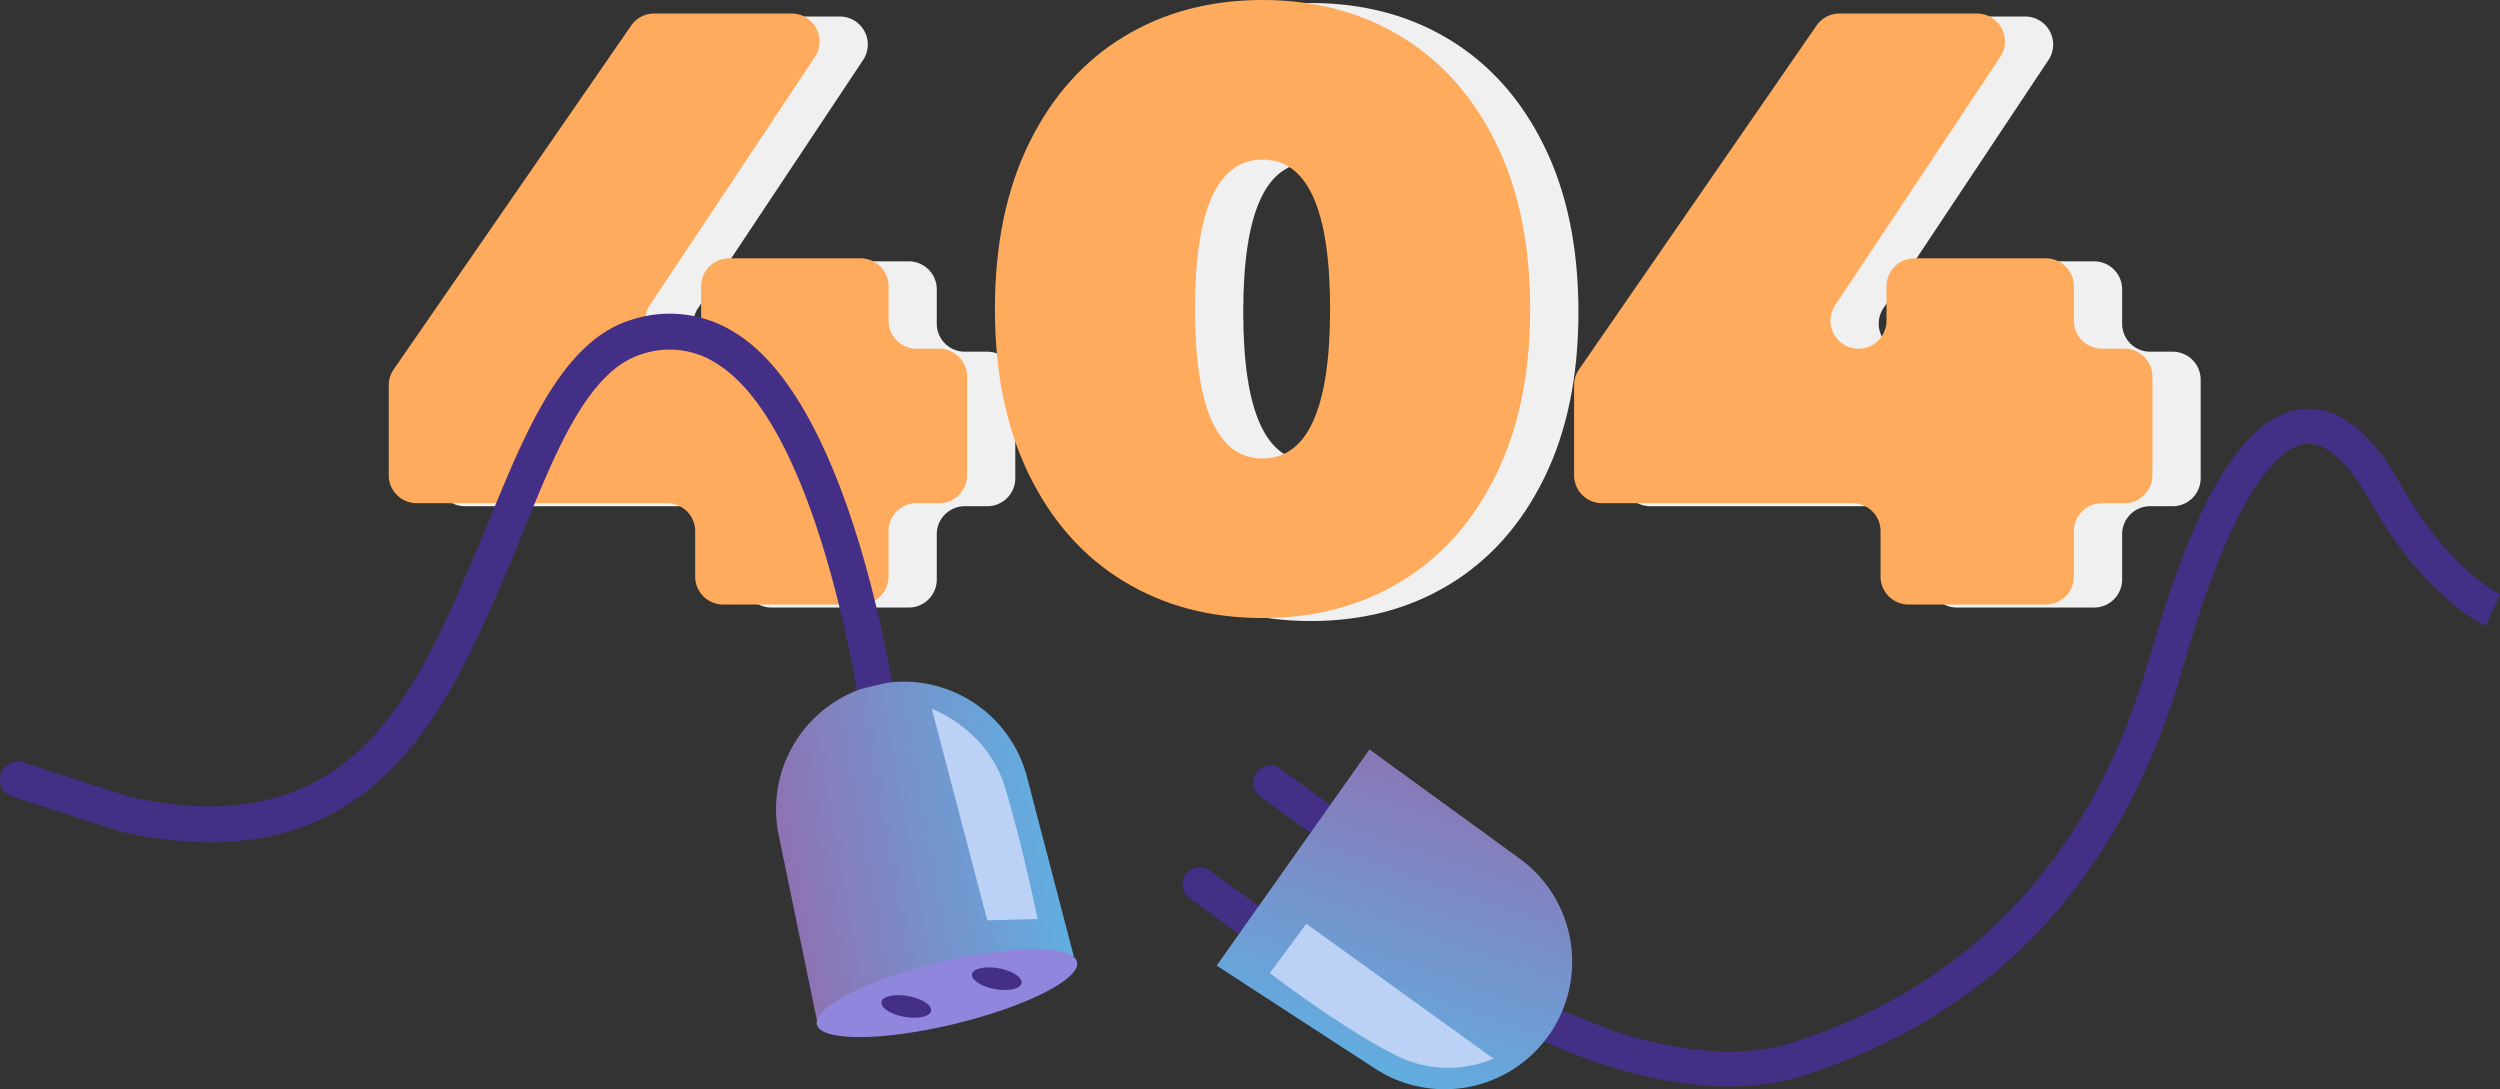 <svg xmlns="http://www.w3.org/2000/svg" xmlns:xlink="http://www.w3.org/1999/xlink" width="603.698" height="263.033" viewBox="0 0 603.698 263.033"><rect x="0" y="0" width="603.698" height="263.033" fill="#333333" stroke="none"/><defs><linearGradient id="a" x1="0.935" y1="0.363" x2="-0.032" y2="0.559" gradientUnits="objectBoundingBox"><stop offset="0" stop-color="#60b0e2"/><stop offset="1" stop-color="#916eb0"/></linearGradient><linearGradient id="b" x1="0.389" y1="0.968" x2="0.754" y2="-0.026" xlink:href="#a"/></defs><g transform="translate(-777.018 -279.746)"><g transform="translate(870.885 279.746)"><g transform="translate(11.648 0.728)"><path d="M1457.152,561.978h-5.445a6.758,6.758,0,0,0-6.758,6.758v10.949a6.758,6.758,0,0,1-6.758,6.758h-33.174a6.758,6.758,0,0,1-6.758-6.758V568.736a6.758,6.758,0,0,0-6.758-6.758h-60.492a6.758,6.758,0,0,1-6.758-6.758V533.5a6.755,6.755,0,0,1,1.2-3.841l57.34-83.017a6.757,6.757,0,0,1,5.56-2.917h33.184a6.758,6.758,0,0,1,5.627,10.5l-39.859,59.94a6.758,6.758,0,1,0,12.385,3.742v-8.3a6.757,6.757,0,0,1,6.758-6.758h31.746a6.758,6.758,0,0,1,6.758,6.758v8.3a6.758,6.758,0,0,0,6.758,6.758h5.445a6.758,6.758,0,0,1,6.758,6.758V555.22A6.758,6.758,0,0,1,1457.152,561.978Z" transform="translate(-1324.253 -440.466)" fill="#f0f0f0" fill-rule="evenodd"/><path d="M1868.257,572.668q-14.579-8.868-22.835-25.688t-8.257-40.062q0-23.243,8.257-40.062t22.835-25.688q14.573-8.87,33.539-8.869t33.536,8.869q14.576,8.868,22.835,25.688t8.257,40.062q0,23.243-8.257,40.062t-22.835,25.688q-14.579,8.87-33.536,8.869t-33.539-8.869Zm49.847-65.75h0q0-36.086-16.308-36.086t-16.311,36.086q0,36.086,16.311,36.086T1918.1,506.918Z" transform="translate(-1690.782 -432.298)" fill="#f0f0f0" fill-rule="evenodd"/><path d="M2460.117,561.978h-5.445a6.758,6.758,0,0,0-6.759,6.758v10.949a6.758,6.758,0,0,1-6.758,6.758h-33.173a6.758,6.758,0,0,1-6.758-6.758V568.736a6.758,6.758,0,0,0-6.759-6.758h-60.49a6.758,6.758,0,0,1-6.758-6.758V533.5a6.757,6.757,0,0,1,1.2-3.841l57.339-83.017a6.757,6.757,0,0,1,5.56-2.917H2424.5a6.758,6.758,0,0,1,5.627,10.5l-39.859,59.94a6.758,6.758,0,1,0,12.385,3.742v-8.3a6.758,6.758,0,0,1,6.758-6.758h31.746a6.757,6.757,0,0,1,6.758,6.758v8.3a6.758,6.758,0,0,0,6.759,6.758h5.445a6.758,6.758,0,0,1,6.758,6.758V555.22A6.758,6.758,0,0,1,2460.117,561.978Z" transform="translate(-2040.977 -440.466)" fill="#f0f0f0" fill-rule="evenodd"/></g><path d="M1416.339,559.427h-5.445a6.758,6.758,0,0,0-6.758,6.758v10.949a6.758,6.758,0,0,1-6.758,6.758H1364.2a6.758,6.758,0,0,1-6.758-6.758V566.185a6.758,6.758,0,0,0-6.758-6.758H1290.2a6.758,6.758,0,0,1-6.758-6.758V530.952a6.758,6.758,0,0,1,1.2-3.841l57.34-83.018a6.758,6.758,0,0,1,5.56-2.917h33.184a6.758,6.758,0,0,1,5.627,10.5l-39.859,59.94a6.758,6.758,0,1,0,12.385,3.742v-8.3a6.758,6.758,0,0,1,6.758-6.758h31.746a6.758,6.758,0,0,1,6.758,6.758v8.3a6.758,6.758,0,0,0,6.758,6.758h5.445a6.758,6.758,0,0,1,6.758,6.758v23.795A6.758,6.758,0,0,1,1416.339,559.427Z" transform="translate(-1283.439 -437.915)" fill="#feab5d" fill-rule="evenodd"/><path d="M1827.443,570.116q-14.579-8.868-22.835-25.688t-8.257-40.062q0-23.243,8.257-40.062t22.835-25.688q14.573-8.87,33.539-8.87t33.536,8.87q14.576,8.868,22.835,25.688t8.257,40.062q0,23.243-8.257,40.062t-22.835,25.688q-14.579,8.87-33.536,8.87t-33.539-8.87Zm49.847-65.75h0q0-36.086-16.309-36.086t-16.311,36.086q0,36.086,16.311,36.086T1877.291,504.366Z" transform="translate(-1649.968 -429.746)" fill="#feab5d" fill-rule="evenodd"/><path d="M2419.3,559.427h-5.446a6.758,6.758,0,0,0-6.758,6.758v10.949a6.758,6.758,0,0,1-6.758,6.758H2367.17a6.758,6.758,0,0,1-6.758-6.758V566.185a6.758,6.758,0,0,0-6.758-6.758h-60.49a6.758,6.758,0,0,1-6.758-6.758V530.952a6.758,6.758,0,0,1,1.2-3.841l57.339-83.017a6.758,6.758,0,0,1,5.561-2.918h33.184a6.758,6.758,0,0,1,5.627,10.5l-39.859,59.94a6.758,6.758,0,1,0,12.385,3.742v-8.3a6.758,6.758,0,0,1,6.758-6.758h31.746a6.758,6.758,0,0,1,6.758,6.758v8.3a6.758,6.758,0,0,0,6.758,6.758h5.446a6.758,6.758,0,0,1,6.758,6.758v23.795A6.758,6.758,0,0,1,2419.3,559.427Z" transform="translate(-2000.163 -437.915)" fill="#feab5d" fill-rule="evenodd"/></g><g transform="translate(777.018 362.716)"><path d="M756.886,848.1c16.93,0,30.933-5.431,42.45-16.39,13.776-13.108,21.749-31.74,29.461-49.76,8.716-20.368,16.973-46.8,32.008-51.618a20.951,20.951,0,0,1,18.419,2.183c25.368,15.787,34.958,85.837,35.052,86.47l8.573-1.275c-.409-2.747-10.311-74.671-39.046-92.553a29.532,29.532,0,0,0-25.641-3.079c-18.8,6.02-27.817,34.224-37.333,56.462-14.788,34.556-30.076,70.292-83.3,58.612l-25.746-8.33a4.332,4.332,0,1,0-2.665,8.244l26.339,8.5A99.443,99.443,0,0,0,756.886,848.1Z" transform="translate(-706.121 -727.676)" fill="#442f86" fill-rule="evenodd"/><path d="M1526.688,1162.009l-9.223-44.719a30.8,30.8,0,0,1,59.958-14l11.318,43.373Z" transform="translate(-1329.462 -998.777)" fill-rule="evenodd" fill="url(#a)"/><path d="M1559.411,1378.571c.991,4.115,15.862,4.062,33.215-.118s30.616-10.9,29.625-15.019-15.862-4.062-33.215.118S1558.42,1374.456,1559.411,1378.571Z" transform="translate(-1362.165 -1214.155)" fill="#9186dd" fill-rule="evenodd"/><path d="M1721.649,1381.065c-.249,1.389,2.233,3,5.544,3.591s6.2-.049,6.448-1.438-2.233-3-5.544-3.591S1721.9,1379.677,1721.649,1381.065Z" transform="translate(-1486.934 -1228.782)" fill="#442f86" fill-rule="evenodd"/><path d="M1627.03,1410.079c-.249,1.389,2.233,3,5.545,3.591s6.2-.049,6.448-1.438-2.233-3-5.545-3.591S1627.279,1408.691,1627.03,1410.079Z" transform="translate(-1414.183 -1251.091)" fill="#442f86" fill-rule="evenodd"/><path d="M1679.743,1109.244s13.381,4.865,17.638,18.854,7.906,31.93,7.906,31.93l-12.164.3Z" transform="translate(-1454.726 -1021.059)" fill="#bbd1f5" fill-rule="evenodd"/><path d="M1607.258,1040.66l-6.462,11.289,8.514-1.977Z" transform="translate(-1394.025 -968.325)" fill="#442f86" fill-rule="evenodd"/><g transform="translate(285.552 15.755)"><g transform="translate(80.452)"><path d="M2527.473,840.614l-3.446,7.661c-.6-.269-14.827-6.87-27.89-30.12-3.777-6.722-9.568-14.584-15.712-13.859-4.409.521-16.1,6.782-29.39,53.566-14.5,51.021-45.5,84.357-92.15,99.083-30.192,9.53-67.531-10.812-69.105-11.683l4.064-7.352c.469.258,35.825,19.447,62.512,11.024,43.787-13.822,72.922-45.235,86.6-93.368,10.94-38.507,22.875-58.006,36.486-59.613,8.624-1.019,16.706,5.068,24.021,18.086,11.725,20.867,23.891,26.52,24.013,26.575Zm-233.63,97.3h0l-2.03,3.677,2.032-3.676Z" transform="translate(-2289.779 -795.844)" fill="#442f86" fill-rule="evenodd"/></g><g transform="translate(0 110.714)"><path d="M1948.234,1275.677l22.128,16.035a4.135,4.135,0,0,1-4.853,6.7l-22.128-16.035a4.135,4.135,0,1,1,4.853-6.7Z" transform="translate(-1941.672 -1274.89)" fill="#442f86" fill-rule="evenodd"/></g><g transform="translate(17.07 86.151)"><path d="M2022.1,1169.395l22.128,16.035a4.135,4.135,0,0,1-4.853,6.7l-22.128-16.035a4.135,4.135,0,0,1,4.853-6.7Z" transform="translate(-2015.533 -1168.608)" fill="#442f86" fill-rule="evenodd"/></g><path d="M2333.235,1429.448,2319.5,1431.5l3.8-7.658,12.984,5.116Z" transform="translate(-2232.179 -1278.7)" fill="#442f86" fill-rule="evenodd"/><path d="M1977.347,1203.932l38.282,24.886a30.795,30.795,0,0,0,34.884-50.733l-36.265-26.347Z" transform="translate(-1969.102 -1069.487)" fill-rule="evenodd" fill="url(#b)"/><path d="M2032.887,1345.787l8.813-11.926,45.214,32.568a28,28,0,0,1-23.313-.666C2051.125,1359.7,2032.887,1345.787,2032.887,1345.787Z" transform="translate(-2011.806 -1209.518)" fill="#bbd1f5" fill-rule="evenodd"/></g></g></g></svg>